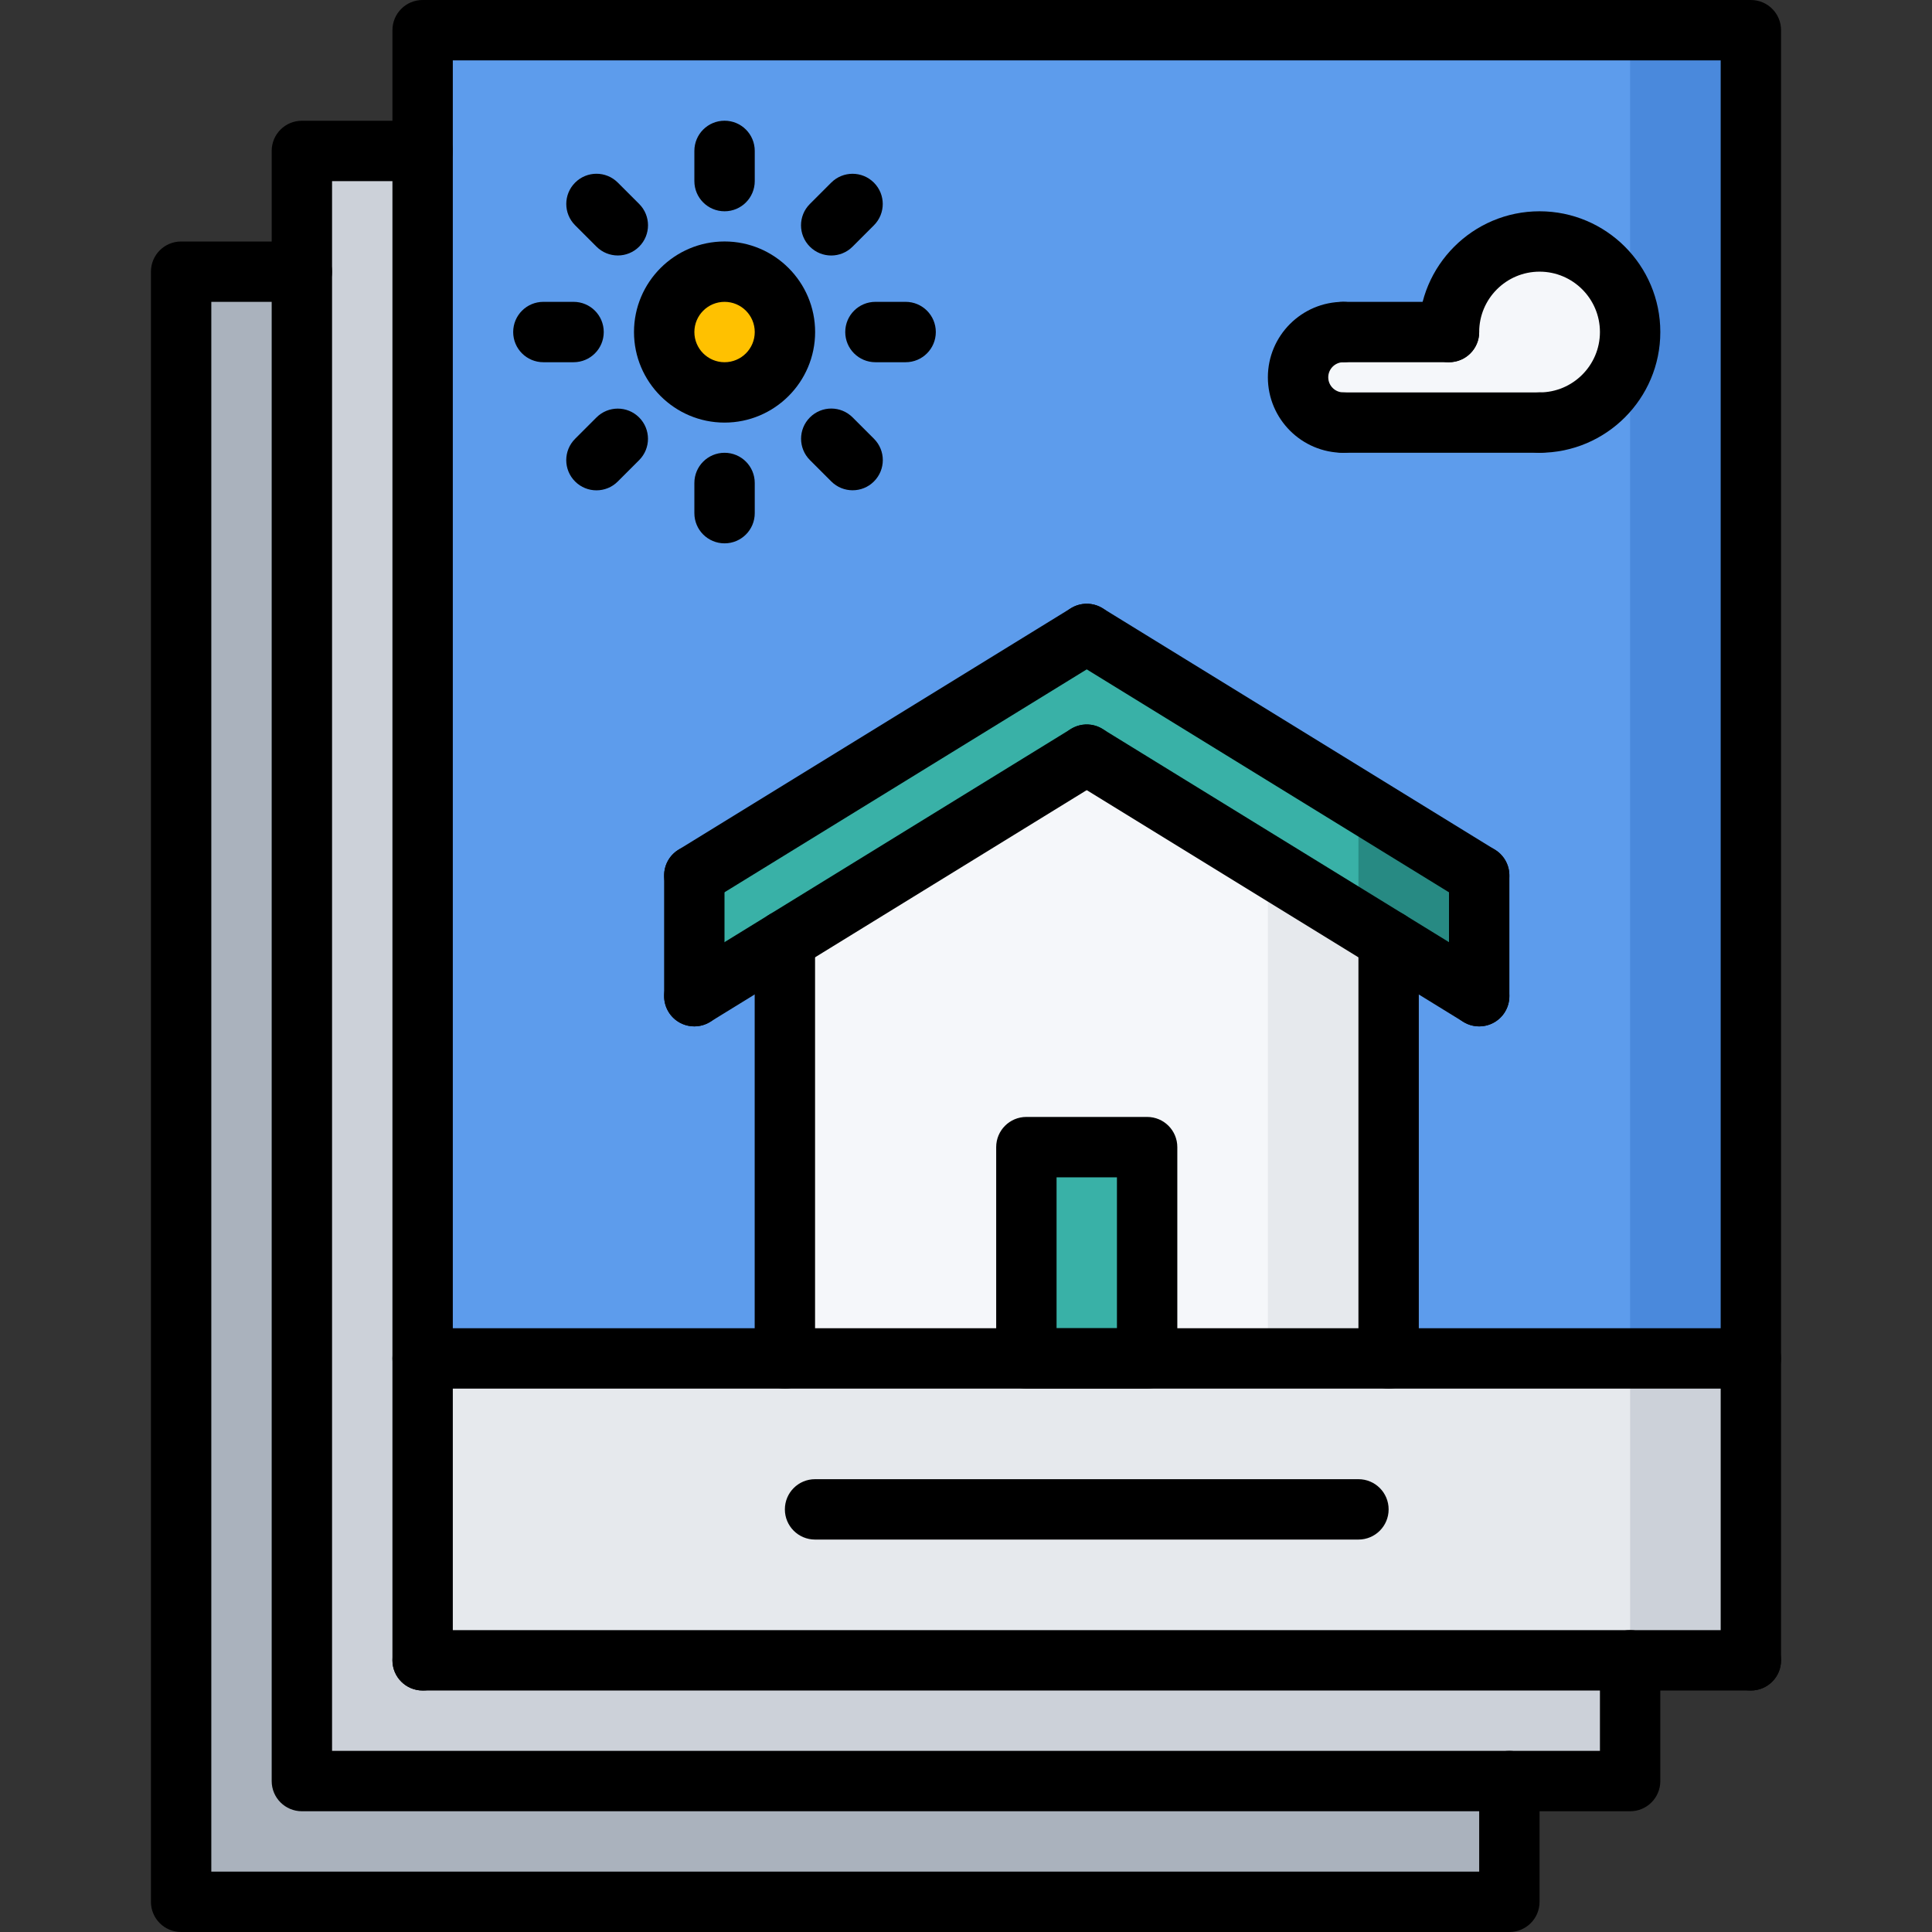 <?xml version="1.0"?>
<svg xmlns="http://www.w3.org/2000/svg" xmlns:xlink="http://www.w3.org/1999/xlink" version="1.1" id="Capa_1" x="0px" y="0px" viewBox="0 0 512 512" style="enable-background:new 0 0 512 512;" xml:space="preserve" width="512px" height="512px" class=""><rect x="0" y="0" width="512" height="512" fill="#333333" stroke="none"/><g><polygon style="fill:#AAB2BD;" points="400,472 400,504 48,504 48,72 80,72 80,472 " data-original="#AAB2BD" class=""/><polygon style="fill:#CCD1D9;" points="432,440 432,472 400,472 80,472 80,72 80,40 112,40 112,360 112,440 " data-original="#CCD1D9" class=""/><polygon style="fill:#E6E9ED;" points="464,360 464,440 432,440 112,440 112,360 208,360 272,360 304,360 368,360 " data-original="#E6E9ED" class=""/><path style="fill:#FFC100" d="M192,72c8.88,0,16,7.12,16,16c0,8.8-7.12,16-16,16c-8.8,0-16-7.2-16-16C176,79.12,183.2,72,192,72z" data-original="#FFCE54" class="" data-old_color="#FFC900"/><path style="fill:#F5F7FA;" d="M384,88c0-13.28,10.72-24,24-24s24,10.72,24,24s-10.72,24-24,24h-52c-6.64,0-12-5.36-12-12  s5.36-12,12-12H384z" data-original="#F5F7FA" class=""/><rect x="272" y="304" style="fill:#39B1A7" width="32" height="56" data-original="#ED5565" class="" data-old_color="#ED5565"/><path style="fill:#5D9CEC;" d="M192,104c8.88,0,16-7.2,16-16c0-8.88-7.12-16-16-16c-8.8,0-16,7.12-16,16C176,96.8,183.2,104,192,104  z M464,8v352h-96V249.2l24,14.8v-32l-104-64l-104,64v32l24-14.8V360h-96V40V8H464z M432,88c0-13.28-10.72-24-24-24s-24,10.72-24,24  h-28c-6.64,0-12,5.36-12,12s5.36,12,12,12h52C421.28,112,432,101.28,432,88z" data-original="#5D9CEC" class=""/><polygon style="fill:#39B1A7" points="368,249.2 288,200 208,249.2 184,264 184,232 288,168 392,232 392,264 " data-original="#ED5565" class="" data-old_color="#ED5565"/><polygon style="fill:#F5F7FA;" points="368,249.2 368,360 304,360 304,304 272,304 272,360 208,360 208,249.2 288,200 " data-original="#F5F7FA" class=""/><polygon style="fill:#E6E9ED;" points="336,229.52 336,360 368,360 368,249.2 " data-original="#E6E9ED" class=""/><rect x="432" y="8" style="fill:#4A89DC;" width="32" height="352" data-original="#4A89DC" class=""/><rect x="432" y="360" style="fill:#CCD1D9;" width="32" height="80" data-original="#CCD1D9" class=""/><polygon style="fill:#278A83" points="360,244.28 368,249.2 392,264 392,232 360,212.304 " data-original="#DA4453" class="" data-old_color="#288C84"/><path d="M464,368H112c-4.424,0-8-3.576-8-8V8c0-4.424,3.576-8,8-8h352c4.424,0,8,3.576,8,8v352C472,364.424,468.424,368,464,368z   M120,352h336V16H120V352z" data-original="#000000" class="active-path" style="fill:#000000"/><path d="M208,368c-4.424,0-8-3.576-8-8V249.232c0-4.424,3.576-8,8-8s8,3.576,8,8V360C216,364.424,212.424,368,208,368z" data-original="#000000" class="active-path" style="fill:#000000"/><path d="M368,368c-4.424,0-8-3.576-8-8V249.232c0-4.424,3.576-8,8-8s8,3.576,8,8V360C376,364.424,372.424,368,368,368z" data-original="#000000" class="active-path" style="fill:#000000"/><path d="M184.008,240c-2.688,0-5.312-1.352-6.824-3.808c-2.312-3.768-1.144-8.696,2.616-11.008l104-64  c3.776-2.32,8.696-1.144,11.008,2.616c2.312,3.768,1.144,8.696-2.616,11.008l-104,64C186.88,239.616,185.44,240,184.008,240z" data-original="#000000" class="active-path" style="fill:#000000"/><path d="M391.992,240c-1.432,0-2.872-0.384-4.184-1.184l-104-64c-3.76-2.312-4.928-7.24-2.616-11.008  c2.312-3.76,7.224-4.936,11.008-2.616l104,64c3.76,2.312,4.928,7.24,2.616,11.008C397.304,238.648,394.68,240,391.992,240z" data-original="#000000" class="active-path" style="fill:#000000"/><path d="M184.008,272c-2.688,0-5.312-1.352-6.824-3.808c-2.312-3.768-1.144-8.696,2.616-11.008l104-64  c3.776-2.328,8.696-1.152,11.008,2.616s1.144,8.696-2.616,11.008l-104,64C186.88,271.616,185.44,272,184.008,272z" data-original="#000000" class="active-path" style="fill:#000000"/><path d="M391.992,272c-1.432,0-2.872-0.384-4.184-1.184l-104-64c-3.76-2.312-4.928-7.24-2.616-11.008s7.224-4.944,11.008-2.616  l104,64c3.76,2.312,4.928,7.24,2.616,11.008C397.304,270.648,394.68,272,391.992,272z" data-original="#000000" class="active-path" style="fill:#000000"/><path d="M184,272c-4.424,0-8-3.576-8-8v-32c0-4.424,3.576-8,8-8s8,3.576,8,8v32C192,268.424,188.424,272,184,272z" data-original="#000000" class="active-path" style="fill:#000000"/><path d="M392,272c-4.424,0-8-3.576-8-8v-32c0-4.424,3.576-8,8-8s8,3.576,8,8v32C400,268.424,396.424,272,392,272z" data-original="#000000" class="active-path" style="fill:#000000"/><path d="M304,368h-32c-4.424,0-8-3.576-8-8v-56c0-4.424,3.576-8,8-8h32c4.424,0,8,3.576,8,8v56C312,364.424,308.424,368,304,368z   M280,352h16v-40h-16V352z" data-original="#000000" class="active-path" style="fill:#000000"/><path d="M356,119.992c-11.032,0-20-8.968-20-20s8.968-20,20-20c4.424,0,8,3.576,8,8s-3.576,8-8,8c-2.2,0-4,1.8-4,4s1.8,4,4,4  c4.424,0,8,3.576,8,8S360.424,119.992,356,119.992z" data-original="#000000" class="active-path" style="fill:#000000"/><path d="M408,119.992c-4.424,0-8-3.576-8-8s3.576-8,8-8c8.824,0,16-7.176,16-16s-7.176-16-16-16s-16,7.176-16,16  c0,4.424-3.576,8-8,8s-8-3.576-8-8c0-17.648,14.352-32,32-32s32,14.352,32,32S425.648,119.992,408,119.992z" data-original="#000000" class="active-path" style="fill:#000000"/><path d="M408,119.992h-52c-4.424,0-8-3.576-8-8s3.576-8,8-8h52c4.424,0,8,3.576,8,8S412.424,119.992,408,119.992z" data-original="#000000" class="active-path" style="fill:#000000"/><path d="M384,95.992h-28c-4.424,0-8-3.576-8-8s3.576-8,8-8h28c4.424,0,8,3.576,8,8S388.424,95.992,384,95.992z" data-original="#000000" class="active-path" style="fill:#000000"/><path d="M192.016,111.992c-13.232,0-24-10.768-24-24s10.768-24,24-24s24,10.768,24,24S205.248,111.992,192.016,111.992z   M192.016,79.992c-4.416,0-8,3.584-8,8s3.584,8,8,8s8-3.584,8-8S196.432,79.992,192.016,79.992z" data-original="#000000" class="active-path" style="fill:#000000"/><path d="M192.016,55.992c-4.424,0-8-3.576-8-8v-8c0-4.424,3.576-8,8-8s8,3.576,8,8v8C200.016,52.416,196.44,55.992,192.016,55.992z" data-original="#000000" class="active-path" style="fill:#000000"/><path d="M192.016,143.992c-4.424,0-8-3.576-8-8v-8c0-4.424,3.576-8,8-8s8,3.576,8,8v8  C200.016,140.416,196.44,143.992,192.016,143.992z" data-original="#000000" class="active-path" style="fill:#000000"/><path d="M163.728,67.704c-2.048,0-4.096-0.784-5.656-2.344l-5.656-5.656c-3.128-3.128-3.128-8.184,0-11.312s8.184-3.128,11.312,0  l5.656,5.656c3.128,3.128,3.128,8.184,0,11.312C167.824,66.92,165.776,67.704,163.728,67.704z" data-original="#000000" class="active-path" style="fill:#000000"/><path d="M225.952,129.928c-2.048,0-4.096-0.784-5.656-2.344l-5.656-5.656c-3.128-3.128-3.128-8.184,0-11.312s8.184-3.128,11.312,0  l5.656,5.656c3.128,3.128,3.128,8.184,0,11.312C230.048,129.152,228,129.928,225.952,129.928z" data-original="#000000" class="active-path" style="fill:#000000"/><path d="M152,95.992h-8c-4.424,0-8-3.576-8-8s3.576-8,8-8h8c4.424,0,8,3.576,8,8S156.424,95.992,152,95.992z" data-original="#000000" class="active-path" style="fill:#000000"/><path d="M240,95.992h-8c-4.424,0-8-3.576-8-8s3.576-8,8-8h8c4.424,0,8,3.576,8,8S244.424,95.992,240,95.992z" data-original="#000000" class="active-path" style="fill:#000000"/><path d="M158.064,129.944c-2.048,0-4.096-0.784-5.656-2.344c-3.128-3.128-3.128-8.184,0-11.312l5.656-5.656  c3.128-3.128,8.184-3.128,11.312,0s3.128,8.184,0,11.312l-5.656,5.656C162.16,129.168,160.112,129.944,158.064,129.944z" data-original="#000000" class="active-path" style="fill:#000000"/><path d="M220.28,67.712c-2.048,0-4.096-0.784-5.656-2.344c-3.128-3.128-3.128-8.184,0-11.312l5.656-5.656  c3.128-3.128,8.184-3.128,11.312,0s3.128,8.184,0,11.312l-5.656,5.656C224.376,66.928,222.328,67.712,220.28,67.712z" data-original="#000000" class="active-path" style="fill:#000000"/><path d="M112,448c-4.424,0-8-3.576-8-8v-80c0-4.424,3.576-8,8-8s8,3.576,8,8v80C120,444.424,116.424,448,112,448z" data-original="#000000" class="active-path" style="fill:#000000"/><path d="M464,448c-4.424,0-8-3.576-8-8v-80c0-4.424,3.576-8,8-8s8,3.576,8,8v80C472,444.424,468.424,448,464,448z" data-original="#000000" class="active-path" style="fill:#000000"/><path d="M464,448H112c-4.424,0-8-3.576-8-8s3.576-8,8-8h352c4.424,0,8,3.576,8,8S468.424,448,464,448z" data-original="#000000" class="active-path" style="fill:#000000"/><path d="M400,512H48c-4.424,0-8-3.576-8-8V72c0-4.424,3.576-8,8-8h31.992c4.424,0,8,3.576,8,8s-3.576,8-8,8H56v416h336v-24  c0-4.424,3.576-8,8-8s8,3.576,8,8v32C408,508.424,404.424,512,400,512z" data-original="#000000" class="active-path" style="fill:#000000"/><path d="M432,480H80c-4.424,0-8-3.576-8-8V40c0-4.424,3.576-8,8-8h31.992c4.424,0,8,3.576,8,8s-3.576,8-8,8H88v416h336v-24  c0-4.424,3.576-8,8-8s8,3.576,8,8v32C440,476.424,436.424,480,432,480z" data-original="#000000" class="active-path" style="fill:#000000"/><path d="M360,408H216c-4.424,0-8-3.576-8-8s3.576-8,8-8h144c4.424,0,8,3.576,8,8S364.424,408,360,408z" data-original="#000000" class="active-path" style="fill:#000000"/></g> </svg>
